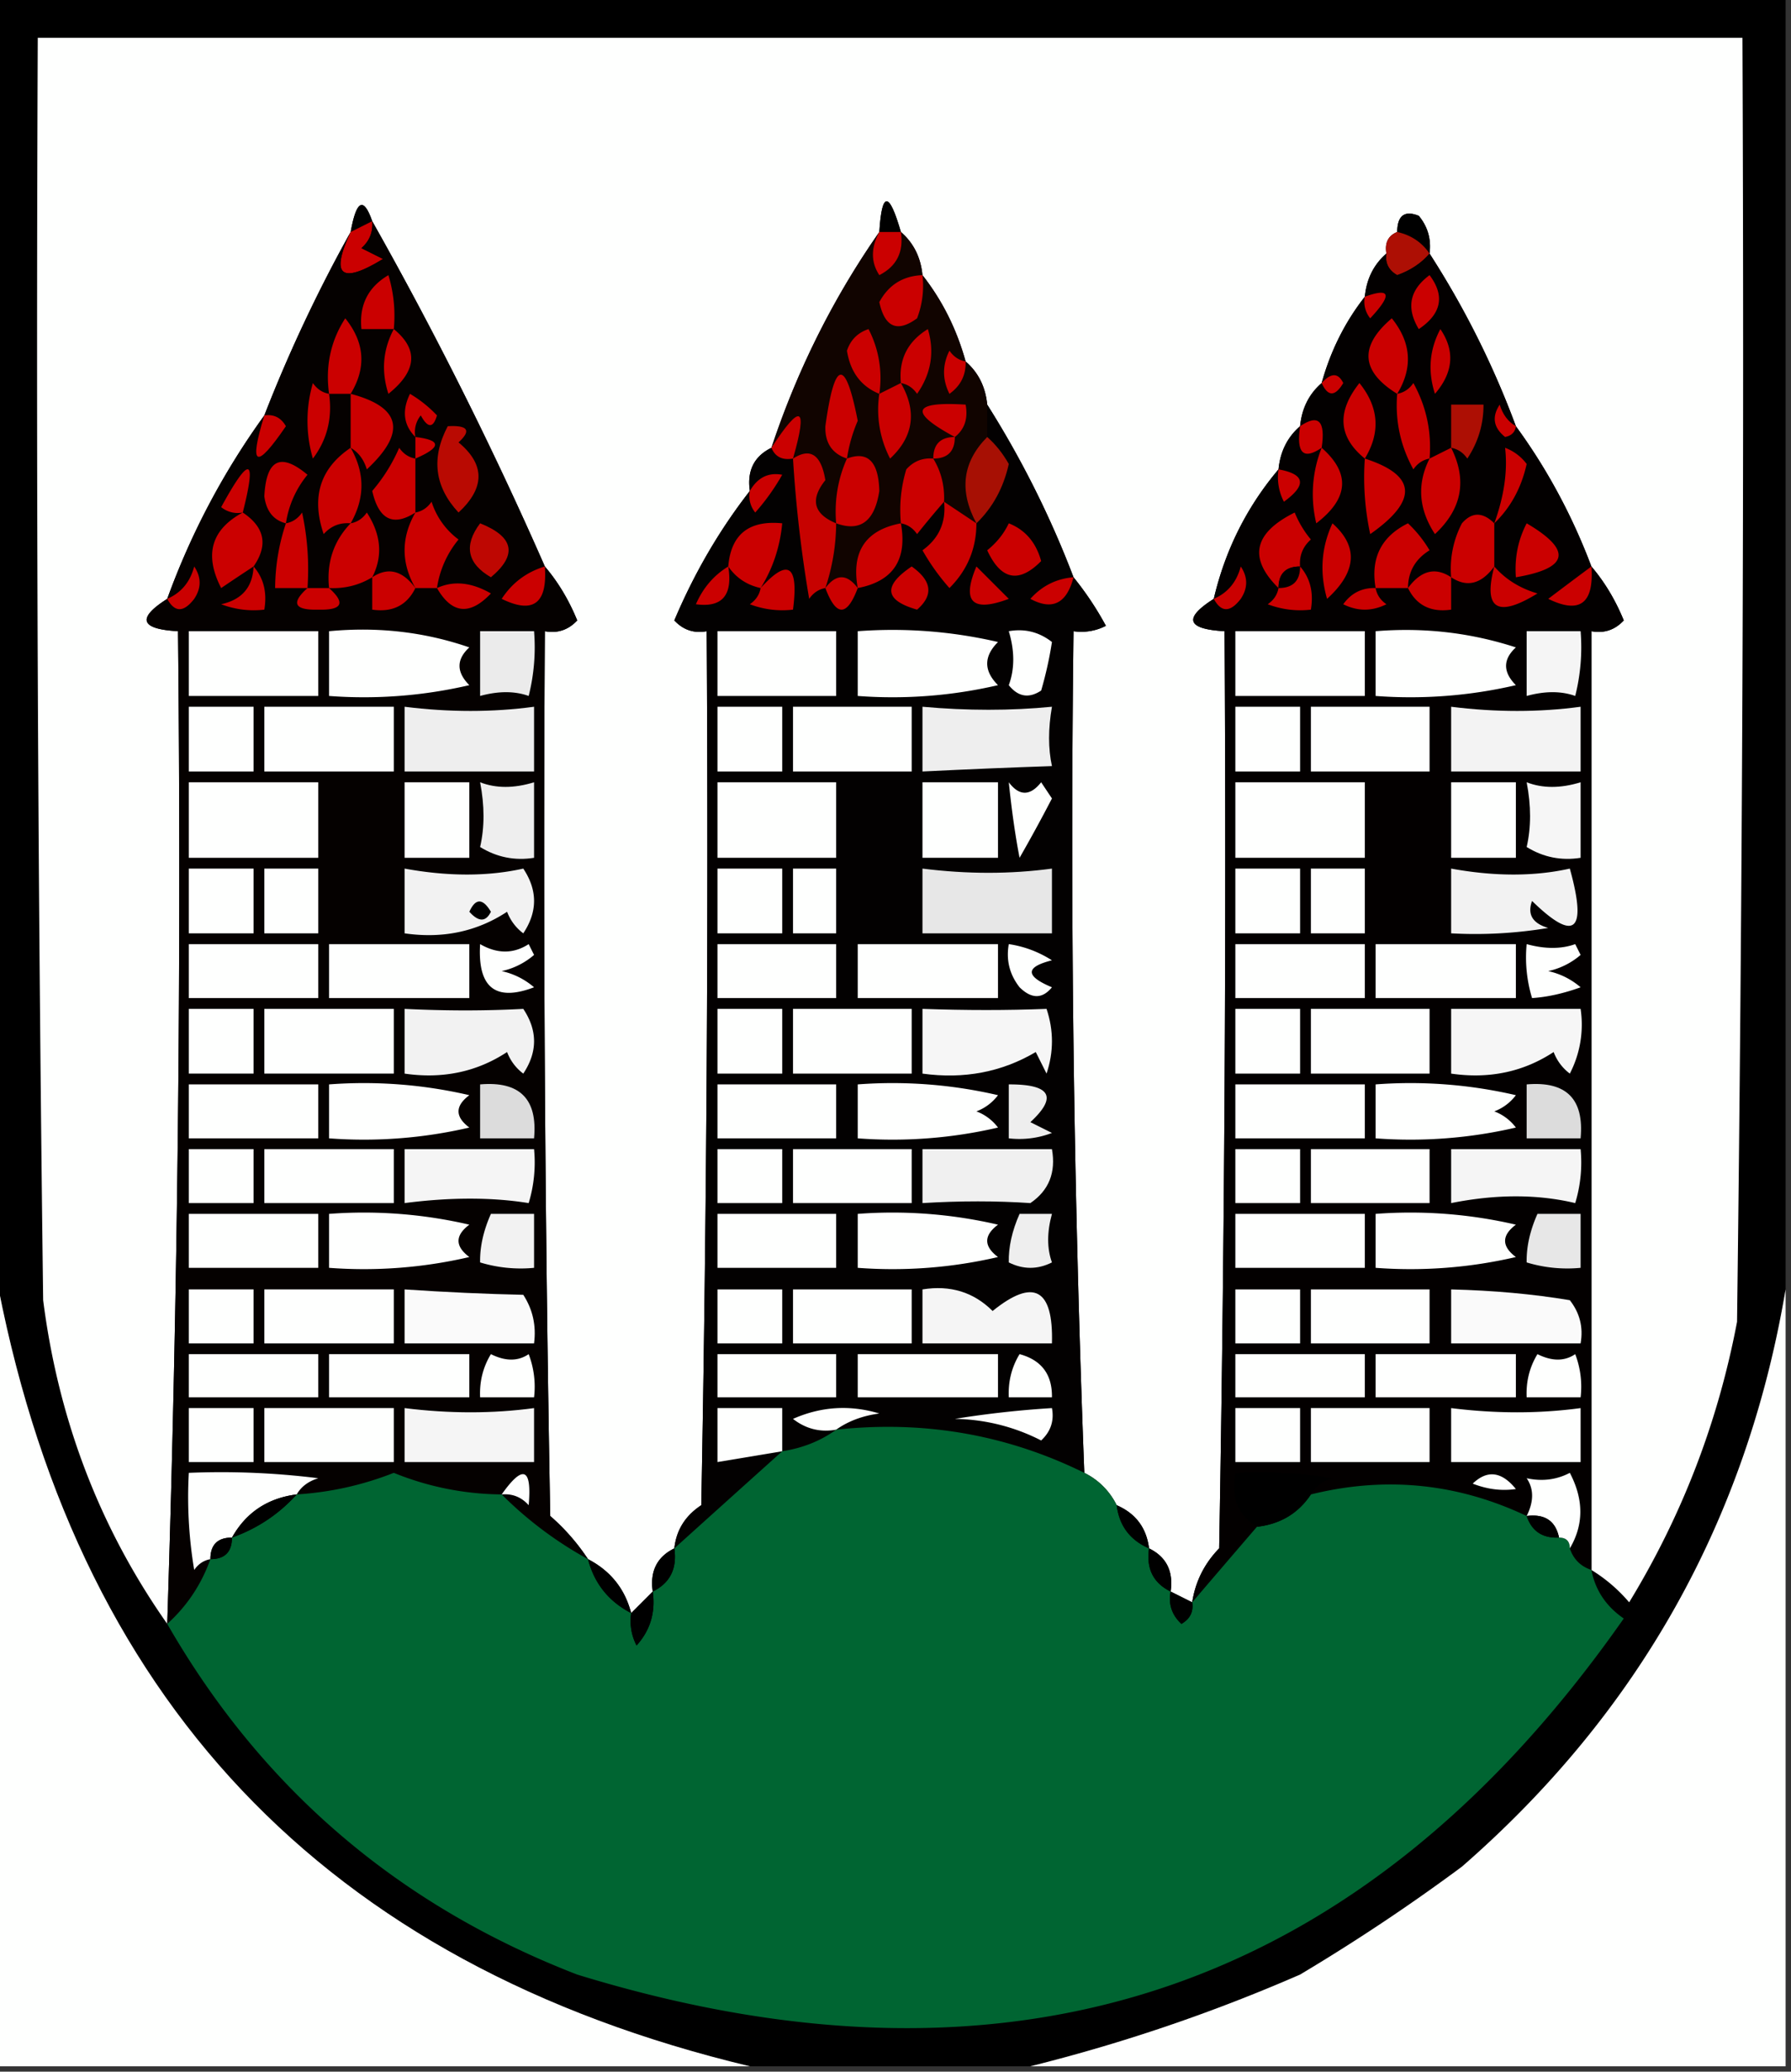 <svg xmlns="http://www.w3.org/2000/svg" width="166" height="192" style="shape-rendering:geometricPrecision;text-rendering:geometricPrecision;image-rendering:optimizeQuality;fill-rule:evenodd;clip-rule:evenodd"><rect width="100%" height="100%" fill="#333333" stroke="none"/><path style="opacity:1" d="M-.5-.5h166v120c-3.61 21.383-13.61 39.216-30 53.5a179.617 179.617 0 0 1-15 10 157.946 157.946 0 0 1-25 8.5h-26c-39.436-9.436-62.77-34.103-70-74V-.5z"/><path style="opacity:1" fill="#fefffe" d="M147.5 145.5v-87c1.175.219 2.175-.114 3-1-.775-1.896-1.775-3.563-3-5-1.782-4.72-4.115-9.054-7-13a82.125 82.125 0 0 0-8-16c.17-1.322-.163-2.489-1-3.5-1.316-.528-1.983-.028-2 1.5-.838.342-1.172 1.008-1 2-1.174 1.014-1.84 2.347-2 4-1.841 2.349-3.174 5.015-4 8-1.174 1.014-1.84 2.347-2 4-1.174 1.014-1.84 2.347-2 4-2.947 3.495-4.947 7.495-6 12-2.838 1.806-2.505 2.806 1 3 .167 28.335 0 56.669-.5 85-1.372 1.41-2.205 3.077-2.5 5l-2-1c.271-1.88-.396-3.213-2-4-.238-1.904-1.238-3.238-3-4a6.547 6.547 0 0 0-3-3 1541.656 1541.656 0 0 1-1-78 4.932 4.932 0 0 0 3-.5 29.048 29.048 0 0 0-3-4.5 89.656 89.656 0 0 0-8-16c-.16-1.653-.826-2.986-2-4-.826-2.985-2.159-5.651-4-8-.16-1.653-.826-2.986-2-4-1.096-3.789-1.763-3.789-2 0-4.274 6.127-7.607 12.793-10 20-1.604.787-2.27 2.12-2 4-2.811 3.608-5.145 7.608-7 12 .825.886 1.825 1.219 3 1 .167 27.002 0 54.002-.5 81-1.481.971-2.315 2.304-2.5 4-1.604.787-2.27 2.12-2 4l-2 2c-.58-2.249-1.913-3.915-4-5a19.555 19.555 0 0 0-3.5-4c-.5-27.331-.667-54.665-.5-82 1.175.219 2.175-.114 3-1-.775-1.896-1.775-3.563-3-5a357.988 357.988 0 0 0-16-32c-.801-2.293-1.468-1.96-2 1a137.132 137.132 0 0 0-8 17 69.175 69.175 0 0 0-9 17c-2.838 1.806-2.505 2.806 1 3 .318 30.71-.015 61.377-1 92-6.25-8.892-10.083-18.892-11.5-30-.5-38.999-.667-77.999-.5-117h158c.167 39.668 0 79.335-.5 119-1.762 9.289-5.096 17.956-10 26a14.698 14.698 0 0 0-3.5-3z"/><path style="opacity:1" d="m34.5 20.5-2 1c.532-2.96 1.199-3.293 2-1zM83.5 21.5h-2c.237-3.789.904-3.789 2 0zM132.5 23.5c-.722-1.051-1.722-1.718-3-2 .017-1.528.684-2.028 2-1.5.837 1.011 1.17 2.178 1 3.5z"/><path style="opacity:1" fill="#cb0000" d="M34.5 20.5c.086.996-.248 1.83-1 2.5l2 1c-3.906 2.387-4.906 1.554-3-2.5l2-1z"/><path style="opacity:1" fill="#050100" d="M34.5 20.5a357.988 357.988 0 0 1 16 32c1.225 1.437 2.225 3.104 3 5-.825.886-1.825 1.219-3 1-.167 27.335 0 54.669.5 82a19.555 19.555 0 0 1 3.5 4 35.242 35.242 0 0 1-8-6 27.002 27.002 0 0 1-10-2 29.358 29.358 0 0 1-9 2c.418-.722 1.084-1.222 2-1.5a72.368 72.368 0 0 0-12-.5 40.939 40.939 0 0 0 .5 9c.383-.556.883-.889 1.5-1-.84 2.353-2.174 4.353-4 6 .985-30.623 1.318-61.29 1-92-3.505-.194-3.838-1.194-1-3a69.175 69.175 0 0 1 9-17 137.132 137.132 0 0 1 8-17c-1.906 4.054-.906 4.887 3 2.5l-2-1c.752-.67 1.086-1.504 1-2.5z"/><path style="opacity:1" fill="#110400" d="M81.5 21.5c-.792 1.467-.792 2.8 0 4 1.611-.82 2.278-2.154 2-4 1.174 1.014 1.84 2.347 2 4 1.841 2.349 3.174 5.015 4 8 1.174 1.014 1.84 2.347 2 4v3c-2.297 2.315-2.63 4.982-1 8l-3-2c.067-1.459-.266-2.792-1-4-.996-.086-1.83.248-2.5 1-.493 1.634-.66 3.3-.5 5-3.276.622-4.609 2.622-4 6-1-1.333-2-1.333-3 0 .65-1.935.983-3.935 1-6-2.099-.87-2.432-2.203-1-4-.392-2.371-1.392-3.038-3-2 1.401-4.875.734-5.209-2-1 2.393-7.207 5.726-13.873 10-20z"/><path style="opacity:1" fill="#cb0000" d="M81.5 21.5h2c.278 1.846-.389 3.18-2 4-.792-1.2-.792-2.533 0-4z"/><path style="opacity:1" fill="#ad0f04" d="M129.5 21.5c1.278.282 2.278.949 3 2-.761.89-1.761 1.558-3 2-.798-.457-1.131-1.124-1-2-.172-.992.162-1.658 1-2z"/><path style="opacity:1" fill="#030000" d="M128.5 23.5c-.131.876.202 1.543 1 2 1.239-.442 2.239-1.11 3-2a82.125 82.125 0 0 1 8 16c2.885 3.946 5.218 8.28 7 13 1.225 1.437 2.225 3.104 3 5-.825.886-1.825 1.219-3 1v87c-1-.333-1.667-1-2-2 1.297-2.193 1.297-4.527 0-7-1.232.645-2.565.811-4 .5.671.986.671 2.153 0 3.5-6.41-3.041-13.076-3.708-20-2 .418-.722 1.084-1.222 2-1.5a40.914 40.914 0 0 0-9-.5c-.423 2.281.244 3.948 2 5a2464.252 2464.252 0 0 0-6 7c.295-1.923 1.128-3.59 2.5-5 .5-28.331.667-56.665.5-85-3.505-.194-3.838-1.194-1-3 1.053-4.505 3.053-8.505 6-12 .16-1.653.826-2.986 2-4 .16-1.653.826-2.986 2-4 .826-2.985 2.159-5.651 4-8 .16-1.653.826-2.986 2-4z"/><path style="opacity:1" fill="#cb0000" d="M36.5 30.5h-3c-.225-2.216.608-3.883 2.5-5 .493 1.634.66 3.3.5 5zM85.5 25.5a8.434 8.434 0 0 1-.5 4c-1.826 1.341-2.993.841-3.5-1.5.856-1.595 2.19-2.428 4-2.5zM132.5 25.5c1.44 1.92 1.107 3.587-1 5-1.184-1.967-.851-3.634 1-5zM126.5 27.5c2.392-.868 2.559-.201.5 2a2.429 2.429 0 0 1-.5-2zM32.5 36.5h-2c-.352-2.573.148-4.906 1.5-7 1.807 2.24 1.974 4.573.5 7zM129.5 36.5c-3.37-2.083-3.537-4.417-.5-7 1.807 2.24 1.974 4.573.5 7zM36.5 30.5c2.306 1.884 2.139 3.884-.5 6-.678-2.098-.51-4.098.5-6zM81.5 36.5c-1.685-.684-2.685-2.017-3-4 .333-1 1-1.667 2-2a9.864 9.864 0 0 1 1 6zM83.5 35.5c-.216-2.18.617-3.847 2.5-5 .635 2.135.301 4.135-1 6-.383-.556-.883-.89-1.5-1zM133.5 30.5c1.374 2.017 1.207 4.017-.5 6-.678-2.098-.511-4.098.5-6zM89.5 33.5c.039 1.256-.461 2.256-1.5 3-.667-1.333-.667-2.667 0-4 .383.556.883.89 1.5 1zM78.5 42.5c-1.38-.462-2.047-1.462-2-3 .854-6.192 1.854-6.358 3-.5a14.076 14.076 0 0 0-1 3.5zM122.5 35.5c.863-.963 1.53-.963 2 0-.757 1.273-1.423 1.273-2 0zM30.5 36.5c.319 2.25-.181 4.25-1.5 6a12.5 12.5 0 0 1 0-7c.383.556.883.89 1.5 1zM83.5 35.5c1.508 2.64 1.174 4.973-1 7a9.864 9.864 0 0 1-1-6l2-1zM126.5 42.5c-2.458-1.993-2.625-4.326-.5-7 1.807 2.24 1.974 4.573.5 7zM132.5 42.5c-.617.11-1.117.444-1.5 1-1.202-2.178-1.702-4.51-1.5-7 .617-.11 1.117-.444 1.5-1 1.202 2.178 1.702 4.51 1.5 7zM32.5 36.5c4.691 1.232 5.191 3.565 1.5 7-.278-.916-.778-1.583-1.5-2v-5z"/><path style="opacity:1" fill="#cb0000" d="M38.5 40.5c-1.098-1.1-1.265-2.434-.5-4a11.383 11.383 0 0 1 2.5 2c-.346 1.196-.846 1.196-1.5 0a2.428 2.428 0 0 0-.5 2zM88.5 40.5c-4.286-2.31-3.953-3.31 1-3 .237 1.291-.096 2.291-1 3z"/><path style="opacity:1" fill="#030101" d="M91.5 37.5a89.656 89.656 0 0 1 8 16 29.048 29.048 0 0 1 3 4.5 4.932 4.932 0 0 1-3 .5c-.324 26.074.01 52.074 1 78-7.188-3.546-14.855-4.88-23-4-1.43 1.037-3.097 1.704-5 2a6913.86 6913.86 0 0 0-10 9c.185-1.696 1.019-3.029 2.5-4 .5-26.998.667-53.998.5-81-1.175.219-2.175-.114-3-1 1.855-4.392 4.189-8.392 7-12-.27-1.88.396-3.213 2-4 .342.838 1.008 1.172 2 1 .265 4.353.765 8.687 1.5 13 .383-.556.883-.89 1.5-1 1 2.667 2 2.667 3 0 3.276-.622 4.609-2.622 4-6 .617.11 1.117.444 1.5 1a81.718 81.718 0 0 1 2.5-3c.204 1.89-.463 3.39-2 4.5a20.473 20.473 0 0 0 2.5 3.5c1.662-1.658 2.496-3.658 2.5-6 1.51-1.458 2.51-3.29 3-5.5-.566-.995-1.233-1.828-2-2.5v-3z"/><path style="opacity:1" fill="#ad0f04" d="M134.5 41.5v-4h3c.009 1.808-.491 3.475-1.5 5-.383-.556-.883-.89-1.5-1z"/><path style="opacity:1" fill="#cb0000" d="M140.5 39.5c-.06.543-.393.876-1 1-1.083-.865-1.249-1.865-.5-3 .278.916.778 1.583 1.5 2zM24.5 38.5c.876-.13 1.543.203 2 1-2.791 4.089-3.458 3.755-2-1zM73.5 42.5c-.992.172-1.658-.162-2-1 2.734-4.209 3.401-3.875 2 1zM122.5 41.5c-1.703 1.16-2.369.493-2-2 1.703-1.16 2.369-.493 2 2z"/><path style="opacity:1" fill="#b90a02" d="M41.5 39.5c1.879-.107 2.212.393 1 1.5 2.467 2.043 2.467 4.21 0 6.5-2.222-2.384-2.556-5.05-1-8z"/><path style="opacity:1" fill="#cb0000" d="M38.5 40.5c2.433.286 2.433.952 0 2v-2zM88.5 40.5c0 1.333-.667 2-2 2 0-1.333.667-2 2-2z"/><path style="opacity:1" fill="#a71004" d="M91.5 40.5c.767.672 1.434 1.505 2 2.5-.49 2.21-1.49 4.042-3 5.5-1.63-3.018-1.297-5.685 1-8z"/><path style="opacity:1" fill="#cb0000" d="M32.5 41.5c1.333 2.333 1.333 4.667 0 7-.996-.086-1.83.248-2.5 1-1.166-3.427-.332-6.093 2.5-8zM38.5 42.5v5c-2.065 1.326-3.398.659-4-2a15.653 15.653 0 0 0 2.5-4c.383.556.883.89 1.5 1zM77.5 48.5c-.175-2.12.159-4.12 1-6 1.929-.723 2.929.277 3 3-.426 2.812-1.76 3.812-4 3zM122.5 41.5c2.68 2.36 2.513 4.693-.5 7a11.596 11.596 0 0 1 .5-7zM134.5 41.5c1.504 3 1.004 5.667-1.5 8-1.518-2.313-1.684-4.646-.5-7l2-1zM138.5 48.5c.915-2.537 1.249-4.87 1-7a4.451 4.451 0 0 1 2 1.5c-.489 2.21-1.489 4.042-3 5.5zM26.5 48.5c-1.15-.291-1.816-1.124-2-2.5.176-3.423 1.509-4.09 4-2a9.173 9.173 0 0 0-2 4.5zM86.5 42.5c.734 1.208 1.067 2.541 1 4-.815.93-1.648 1.93-2.5 3-.383-.556-.883-.89-1.5-1-.16-1.7.007-3.366.5-5 .67-.752 1.504-1.086 2.5-1zM126.5 42.5c4.794 1.541 4.96 3.874.5 7a24.935 24.935 0 0 1-.5-7zM22.5 47.5a2.428 2.428 0 0 1-2-.5c2.644-4.839 3.31-4.672 2 .5zM69.5 45.5c.712-1.239 1.712-1.739 3-1.5a20.473 20.473 0 0 1-2.5 3.5 2.428 2.428 0 0 1-.5-2zM118.5 43.5c2.473.447 2.64 1.447.5 3a4.934 4.934 0 0 1-.5-3zM40.5 54.5h-2c-1.333-2.333-1.333-4.667 0-7 .617-.11 1.117-.444 1.5-1a6.975 6.975 0 0 0 2.5 3.5 9.173 9.173 0 0 0-2 4.5zM87.5 46.5l3 2c-.004 2.342-.838 4.342-2.5 6a20.473 20.473 0 0 1-2.5-3.5c1.537-1.11 2.204-2.61 2-4.5zM22.5 47.5c2.038 1.356 2.372 3.023 1 5a186.2 186.2 0 0 0-3 2c-1.589-3.088-.922-5.422 2-7zM28.5 54.5h-3c.017-2.065.35-4.065 1-6 .617-.11 1.117-.444 1.5-1 .497 2.31.663 4.643.5 7zM34.5 53.5c-1.208.734-2.541 1.067-4 1-.247-2.358.42-4.358 2-6 .617-.11 1.117-.444 1.5-1 1.332 2.05 1.498 4.05.5 6z"/><path style="opacity:1" fill="#c70200" d="M77.5 48.5a19.242 19.242 0 0 1-1 6c-.617.11-1.117.444-1.5 1a120.958 120.958 0 0 1-1.5-13c1.608-1.038 2.608-.371 3 2-1.432 1.797-1.099 3.13 1 4z"/><path style="opacity:1" fill="#cb0000" d="M120.5 52.5c-1.333 0-2 .667-2 2-2.813-2.771-2.313-5.104 1.5-7 .374.916.874 1.75 1.5 2.5-.752.67-1.086 1.504-1 2.5zM138.5 48.5v4c-1.205 1.638-2.538 1.97-4 1a9.107 9.107 0 0 1 1-5c.925-1.062 1.925-1.062 3 0z"/><path style="opacity:1" fill="#be0702" d="M44.5 48.5c3.147 1.255 3.48 2.922 1 5-2.204-1.282-2.538-2.949-1-5z"/><path style="opacity:1" fill="#cb0000" d="M70.5 54.5c-1.278-.282-2.278-.949-3-2 .246-2.97 1.912-4.303 5-4-.204 2.185-.87 4.185-2 6zM83.5 48.5c.609 3.378-.724 5.378-4 6-.609-3.378.724-5.378 4-6zM93.5 48.5c1.526.605 2.526 1.771 3 3.5-2.06 2.091-3.727 1.758-5-1 .88-.708 1.547-1.542 2-2.5zM123.5 48.5c2.423 2.158 2.256 4.491-.5 7-.703-2.43-.537-4.763.5-7zM130.5 54.5h-3c-.478-2.778.522-4.778 3-6a11.392 11.392 0 0 1 2 2.5c-1.323.816-1.989 1.983-2 3.5zM141.5 48.5c4.254 2.502 3.92 4.17-1 5-.134-1.791.199-3.458 1-5zM15.5 55.5c1.29-.558 2.123-1.558 2.5-3 .667 1 .667 2 0 3-.977 1.274-1.81 1.274-2.5 0zM23.5 52.5c.934 1.068 1.268 2.401 1 4a8.434 8.434 0 0 1-4-.5c1.926-.422 2.926-1.59 3-3.5zM38.5 54.5c-.787 1.604-2.12 2.27-4 2v-3c1.462-.97 2.795-.638 4 1zM50.5 52.5c.252 3.432-1.081 4.432-4 3 .967-1.484 2.3-2.484 4-3zM67.5 52.5c.434 2.666-.566 3.833-3 3.5.663-1.519 1.663-2.685 3-3.5zM70.5 54.5c2.544-2.806 3.544-2.14 3 2a8.434 8.434 0 0 1-4-.5c.556-.383.89-.883 1-1.5zM84.5 52.5c1.877 1.329 2.044 2.662.5 4-3.015-.859-3.181-2.192-.5-4zM90.5 52.5l3 3c-3.389 1.278-4.389.278-3-3zM112.5 55.5c1.29-.558 2.123-1.558 2.5-3 .667 1 .667 2 0 3-.977 1.274-1.811 1.274-2.5 0z"/><path style="opacity:1" d="M120.5 52.5c0 1.333-.667 2-2 2 0-1.333.667-2 2-2z"/><path style="opacity:1" fill="#cb0000" d="M120.5 52.5c.934 1.068 1.268 2.401 1 4a8.435 8.435 0 0 1-4-.5c.556-.383.889-.883 1-1.5 1.333 0 2-.667 2-2zM134.5 53.5v3c-1.88.27-3.213-.396-4-2 1.205-1.638 2.538-1.97 4-1zM138.5 52.5c1.034 1.187 2.367 2.02 4 2.5-3.713 2.287-5.047 1.454-4-2.5zM147.5 52.5c.252 3.432-1.081 4.432-4 3a494.818 494.818 0 0 1 4-3zM40.5 54.5c1.534-.703 3.201-.536 5 .5-1.951 2.065-3.618 1.898-5-.5zM79.5 54.5c-1 2.667-2 2.667-3 0 1-1.333 2-1.333 3 0zM99.5 53.5c-.63 2.435-1.963 3.102-4 2 1.077-1.205 2.41-1.872 4-2zM28.5 54.5h2c1.554 1.395 1.221 2.061-1 2-2.221.061-2.554-.605-1-2zM127.5 54.5c.111.617.444 1.117 1 1.5-1.333.667-2.667.667-4 0 .744-1.039 1.744-1.539 3-1.5z"/><path style="opacity:1" fill="#fefffe" d="M17.5 58.5h12v6h-12v-6zM30.5 58.5c4.532-.43 8.865.07 13 1.5-1.211 1.113-1.211 2.28 0 3.5a43.123 43.123 0 0 1-13 1v-6z"/><path style="opacity:1" fill="#ebebeb" d="M44.5 58.5h5a18.436 18.436 0 0 1-.5 6c-1.299-.466-2.799-.466-4.5 0v-6z"/><path style="opacity:1" fill="#fefffe" d="M66.5 58.5h11v6h-11v-6zM79.5 58.5a43.123 43.123 0 0 1 13 1c-1.333 1.333-1.333 2.667 0 4a43.123 43.123 0 0 1-13 1v-6zM93.5 58.5c1.478-.262 2.811.071 4 1a35.267 35.267 0 0 1-1 4.5c-1.135.75-2.135.583-3-.5.552-1.503.552-3.17 0-5zM114.5 58.5h12v6h-12v-6zM127.5 58.5c4.467-.367 8.8.133 13 1.5-1.211 1.113-1.211 2.28 0 3.5a43.123 43.123 0 0 1-13 1v-6z"/><path style="opacity:1" fill="#f5f5f5" d="M141.5 58.5h5a18.452 18.452 0 0 1-.5 6c-1.299-.466-2.799-.466-4.5 0v-6z"/><path style="opacity:1" fill="#fefffe" d="M17.5 65.5h6v6h-6v-6zM24.5 65.5h12v6h-12v-6z"/><path style="opacity:1" fill="#eee" d="M37.5 65.5c4.153.52 8.153.52 12 0v6h-12v-6z"/><path style="opacity:1" fill="#fefffe" d="M66.5 65.5h6v6h-6v-6zM73.5 65.5h11v6h-11v-6z"/><path style="opacity:1" fill="#eee" d="M85.5 65.5c4.164.374 8.164.374 12 0-.354 2.041-.354 3.874 0 5.5-3.81.127-7.81.294-12 .5v-6z"/><path style="opacity:1" fill="#fefffe" d="M114.5 65.5h6v6h-6v-6zM121.5 65.5h11v6h-11v-6z"/><path style="opacity:1" fill="#f3f3f3" d="M134.5 65.5c4.153.52 8.153.52 12 0v6h-12v-6z"/><path style="opacity:1" fill="#fefffe" d="M17.5 72.5h12v7h-12v-7zM37.5 72.5h6v7h-6v-7z"/><path style="opacity:1" fill="#eee" d="M44.5 72.5c1.473.572 3.14.572 5 0v7c-1.788.285-3.455-.048-5-1 .42-1.826.42-3.826 0-6z"/><path style="opacity:1" fill="#fefffe" d="M66.5 72.5h11v7h-11v-7zM85.5 72.5h7v7h-7v-7zM93.5 72.5c.973 1.291 1.973 1.291 3 0l1 1.5a148.07 148.07 0 0 1-3 5.5c-.394-2.03-.727-4.363-1-7zM114.5 72.5h12v7h-12v-7zM134.5 72.5h6v7h-6v-7z"/><path style="opacity:1" fill="#f6f6f6" d="M141.5 72.5c1.473.572 3.14.572 5 0v7c-1.788.285-3.455-.048-5-1 .42-1.826.42-3.826 0-6z"/><path style="opacity:1" fill="#fefffe" d="M17.5 80.5h6v6h-6v-6zM24.5 80.5h5v6h-5v-6z"/><path style="opacity:1" fill="#f2f2f2" d="M37.5 80.5c4.037.735 7.704.735 11 0 1.333 2 1.333 4 0 6a4.452 4.452 0 0 1-1.5-2c-2.804 1.844-5.97 2.511-9.5 2v-6z"/><path style="opacity:1" fill="#fefffe" d="M66.5 80.5h6v6h-6v-6zM73.5 80.5h4v6h-4v-6z"/><path style="opacity:1" fill="#e7e7e7" d="M85.5 80.5c4.153.52 8.153.52 12 0v6h-12v-6z"/><path style="opacity:1" fill="#fefffe" d="M114.5 80.5h6v6h-6v-6zM121.5 80.5h5v6h-5v-6z"/><path style="opacity:1" fill="#f2f2f2" d="M134.5 80.5c4.037.735 7.704.735 11 0 1.628 5.864.462 6.864-3.5 3-.456 1.244.044 2.077 1.5 2.5a40.939 40.939 0 0 1-9 .5v-6z"/><path style="opacity:1" d="M43.5 84.5c.577-1.273 1.243-1.273 2 0-.47.963-1.136.963-2 0z"/><path style="opacity:1" fill="#fefffe" d="M17.5 87.5h12v5h-12v-5zM30.5 87.5h13v5h-13v-5zM44.5 87.5c1.586.913 3.086.913 4.5 0l.5 1a6.807 6.807 0 0 1-3 1.5c1.124.25 2.124.75 3 1.5-3.577 1.36-5.243.026-5-4zM66.5 87.5h11v5h-11v-5zM79.5 87.5h13v5h-13v-5zM93.5 87.5c1.422.209 2.755.709 4 1.5-2.491.626-2.491 1.46 0 2.5-.891 1.09-1.891 1.09-3 0-.929-1.189-1.262-2.522-1-4zM114.5 87.5h12v5h-12v-5zM127.5 87.5h13v5h-13v-5zM141.5 87.5c1.701.466 3.201.466 4.5 0l.5 1a6.807 6.807 0 0 1-3 1.5c1.124.25 2.124.75 3 1.5-1.578.572-3.078.906-4.5 1a12.93 12.93 0 0 1-.5-5zM17.5 93.5h6v6h-6v-6zM24.5 93.5h12v6h-12v-6z"/><path style="opacity:1" fill="#f2f2f2" d="M37.5 93.5c3.848.189 7.515.189 11 0 1.333 2 1.333 4 0 6a4.452 4.452 0 0 1-1.5-2c-2.804 1.844-5.97 2.511-9.5 2v-6z"/><path style="opacity:1" fill="#fefffe" d="M66.5 93.5h6v6h-6v-6zM73.5 93.5h11v6h-11v-6z"/><path style="opacity:1" fill="#f6f6f6" d="M85.5 93.5c4.045.142 7.879.142 11.5 0 .667 2 .667 4 0 6l-1-2c-3.15 1.862-6.65 2.529-10.5 2v-6z"/><path style="opacity:1" fill="#fefffe" d="M114.5 93.5h6v6h-6v-6zM121.5 93.5h11v6h-11v-6z"/><path style="opacity:1" fill="#f6f6f6" d="M134.5 93.5h12a9.86 9.86 0 0 1-1 6 4.458 4.458 0 0 1-1.5-2c-2.804 1.844-5.97 2.511-9.5 2v-6z"/><path style="opacity:1" fill="#fefffe" d="M17.5 100.5h12v5h-12v-5zM30.5 100.5a43.116 43.116 0 0 1 13 1c-1.333 1-1.333 2 0 3a43.116 43.116 0 0 1-13 1v-5z"/><path style="opacity:1" fill="#dcdcdc" d="M44.5 100.5c3.672-.317 5.338 1.349 5 5h-5v-5z"/><path style="opacity:1" fill="#fefffe" d="M66.5 100.5h11v5h-11v-5zM79.5 100.5a43.116 43.116 0 0 1 13 1 4.458 4.458 0 0 1-2 1.5 4.458 4.458 0 0 1 2 1.5 43.116 43.116 0 0 1-13 1v-5z"/><path style="opacity:1" fill="#eee" d="M93.5 100.5c3.876-.017 4.543 1.149 2 3.5l2 1a8.43 8.43 0 0 1-4 .5v-5z"/><path style="opacity:1" fill="#fefffe" d="M114.5 100.5h12v5h-12v-5zM127.5 100.5a43.117 43.117 0 0 1 13 1 4.457 4.457 0 0 1-2 1.5 4.457 4.457 0 0 1 2 1.5 43.117 43.117 0 0 1-13 1v-5z"/><path style="opacity:1" fill="#dcdcdc" d="M141.5 100.5c3.672-.317 5.338 1.349 5 5h-5v-5z"/><path style="opacity:1" fill="#fefffe" d="M17.5 106.5h6v5h-6v-5zM24.5 106.5h12v5h-12v-5z"/><path style="opacity:1" fill="#f5f5f5" d="M37.5 106.5h12a12.935 12.935 0 0 1-.5 5c-3.415-.549-7.248-.549-11.5 0v-5z"/><path style="opacity:1" fill="#fefffe" d="M66.5 106.5h6v5h-6v-5zM73.5 106.5h11v5h-11v-5z"/><path style="opacity:1" fill="#f0f0f0" d="M85.5 106.5h12c.384 2.165-.283 3.832-2 5-3.152-.212-6.485-.212-10 0v-5z"/><path style="opacity:1" fill="#fefffe" d="M114.5 106.5h6v5h-6v-5zM121.5 106.5h11v5h-11v-5z"/><path style="opacity:1" fill="#f5f5f5" d="M134.5 106.5h12a12.93 12.93 0 0 1-.5 5c-3.498-.833-7.332-.833-11.5 0v-5z"/><path style="opacity:1" fill="#fefffe" d="M17.5 112.5h12v5h-12v-5zM30.5 112.5a43.116 43.116 0 0 1 13 1c-1.333 1-1.333 2 0 3a43.116 43.116 0 0 1-13 1v-5z"/><path style="opacity:1" fill="#f2f2f2" d="M45.5 112.5h4v5a12.93 12.93 0 0 1-5-.5c-.03-1.429.303-2.929 1-4.5z"/><path style="opacity:1" fill="#fefffe" d="M66.5 112.5h11v5h-11v-5zM79.5 112.5a43.116 43.116 0 0 1 13 1c-1.333 1-1.333 2 0 3a43.116 43.116 0 0 1-13 1v-5z"/><path style="opacity:1" fill="#eee" d="M94.5 112.5h3c-.466 1.701-.466 3.201 0 4.5-1.333.667-2.667.667-4 0-.03-1.429.303-2.929 1-4.5z"/><path style="opacity:1" fill="#fefffe" d="M114.5 112.5h12v5h-12v-5zM127.5 112.5a43.117 43.117 0 0 1 13 1c-1.333 1-1.333 2 0 3a43.117 43.117 0 0 1-13 1v-5z"/><path style="opacity:1" fill="#e7e7e7" d="M142.5 112.5h4v5a12.93 12.93 0 0 1-5-.5c-.03-1.429.303-2.929 1-4.5z"/><path style="opacity:1" fill="#fefffe" d="M-.5 117.5c7.23 39.897 30.564 64.564 70 74h-70v-74zM17.5 119.5h6v5h-6v-5zM24.5 119.5h12v5h-12v-5z"/><path style="opacity:1" fill="#fafafa" d="M37.5 119.5c3.853.26 7.52.426 11 .5.88 1.356 1.214 2.856 1 4.5h-12v-5z"/><path style="opacity:1" fill="#fefffe" d="M66.5 119.5h6v5h-6v-5zM73.5 119.5h11v5h-11v-5z"/><path style="opacity:1" fill="#f5f5f5" d="M85.5 119.5c2.58-.417 4.746.25 6.5 2 3.806-3.074 5.64-2.074 5.5 3h-12v-5z"/><path style="opacity:1" fill="#fefffe" d="M114.5 119.5h6v5h-6v-5zM121.5 119.5h11v5h-11v-5z"/><path style="opacity:1" fill="#fafafa" d="M134.5 119.5c3.931.097 7.597.431 11 1 .929 1.189 1.262 2.522 1 4h-12v-5z"/><path style="opacity:1" fill="#fefffe" d="M165.5 119.5v72h-70a157.946 157.946 0 0 0 25-8.5 179.617 179.617 0 0 0 15-10c16.39-14.284 26.39-32.117 30-53.5zM17.5 125.5h12v4h-12v-4zM30.5 125.5h13v4h-13v-4zM45.5 125.5c1.347.671 2.514.671 3.5 0a8.435 8.435 0 0 1 .5 4h-5c-.067-1.459.266-2.792 1-4zM66.5 125.5h11v4h-11v-4zM79.5 125.5h13v4h-13v-4zM94.5 125.5c2.032.548 3.032 1.881 3 4h-4c-.067-1.459.266-2.792 1-4zM114.5 125.5h12v4h-12v-4zM127.5 125.5h13v4h-13v-4zM142.5 125.5c1.347.671 2.514.671 3.5 0a8.43 8.43 0 0 1 .5 4h-5c-.067-1.459.266-2.792 1-4zM17.5 130.5h6v5h-6v-5zM24.5 130.5h12v5h-12v-5z"/><path style="opacity:1" fill="#f5f5f5" d="M37.5 130.5c4.153.52 8.153.52 12 0v5h-12v-5z"/><path style="opacity:1" fill="#fefffe" d="m72.5 134.5-6 1v-5h6v4zM77.5 132.5c-1.478.262-2.811-.071-4-1 2.606-1.152 5.273-1.318 8-.5-1.558.21-2.891.71-4 1.5zM88.5 131.5a91.443 91.443 0 0 1 9-1c.219 1.175-.114 2.175-1 3a18.073 18.073 0 0 0-8-2zM114.5 130.5h6v5h-6v-5zM121.5 130.5h11v5h-11v-5zM134.5 130.5c4.153.52 8.153.52 12 0v5h-12v-5z"/><path style="opacity:1" fill="#006532" d="M77.5 132.5c8.145-.88 15.812.454 23 4a6.547 6.547 0 0 1 3 3c.238 1.904 1.238 3.238 3 4-.271 1.88.396 3.213 2 4-.219 1.175.114 2.175 1 3 .798-.457 1.131-1.124 1-2 1.971-2.308 3.971-4.642 6-7 2.174-.25 3.841-1.25 5-3 6.924-1.708 13.59-1.041 20 2 .473 1.406 1.473 2.073 3 2 .667 0 1 .333 1 1 .333 1 1 1.667 2 2 .359 1.871 1.359 3.371 3 4.5-24.122 34.462-56.455 45.462-97 33-16.562-6.404-29.229-17.237-38-32.5 1.826-1.647 3.16-3.647 4-6 1.333 0 2-.667 2-2 2.352-.84 4.352-2.174 6-4 3.1-.192 6.1-.858 9-2a27.002 27.002 0 0 0 10 2 35.242 35.242 0 0 0 8 6c.58 2.249 1.913 3.915 4 5a4.932 4.932 0 0 0 .5 3c1.27-1.405 1.77-3.071 1.5-5 1.604-.787 2.27-2.12 2-4a6913.86 6913.86 0 0 1 10-9c1.903-.296 3.57-.963 5-2z"/><path style="opacity:1" fill="#fefffe" d="M27.5 138.5c-2.698.345-4.698 1.678-6 4-1.333 0-2 .667-2 2-.617.111-1.117.444-1.5 1a40.939 40.939 0 0 1-.5-9 72.368 72.368 0 0 1 12 .5c-.916.278-1.582.778-2 1.5zM46.5 138.5c1.976-2.8 2.809-2.467 2.5 1-.67-.752-1.504-1.086-2.5-1zM121.5 138.5c-2.433-.227-4.099.773-5 3 .901-2.227 2.567-3.227 5-3zM136.5 137.5c1.349-1.297 2.682-1.13 4 .5-1.319.195-2.653.028-4-.5zM145.5 143.5c0-.667-.333-1-1-1-.321-1.548-1.321-2.215-3-2 .671-1.347.671-2.514 0-3.5 1.435.311 2.768.145 4-.5 1.297 2.473 1.297 4.807 0 7z"/><path style="opacity:1" d="M27.5 138.5c-1.648 1.826-3.648 3.16-6 4 1.302-2.322 3.302-3.655 6-4zM121.5 138.5c-1.159 1.75-2.826 2.75-5 3 .901-2.227 2.567-3.227 5-3zM103.5 139.5c1.762.762 2.762 2.096 3 4-1.762-.762-2.762-2.096-3-4zM141.5 140.5c1.679-.215 2.679.452 3 2-1.527.073-2.527-.594-3-2zM21.5 142.5c0 1.333-.667 2-2 2 0-1.333.667-2 2-2zM62.5 143.5c.27 1.88-.396 3.213-2 4-.27-1.88.396-3.213 2-4zM106.5 143.5c1.604.787 2.271 2.12 2 4-1.604-.787-2.271-2.12-2-4zM54.5 144.5c2.087 1.085 3.42 2.751 4 5-2.087-1.085-3.42-2.751-4-5zM60.5 147.5c.27 1.929-.23 3.595-1.5 5a4.932 4.932 0 0 1-.5-3l2-2zM108.5 147.5l2 1c.131.876-.202 1.543-1 2-.886-.825-1.219-1.825-1-3z"/></svg>